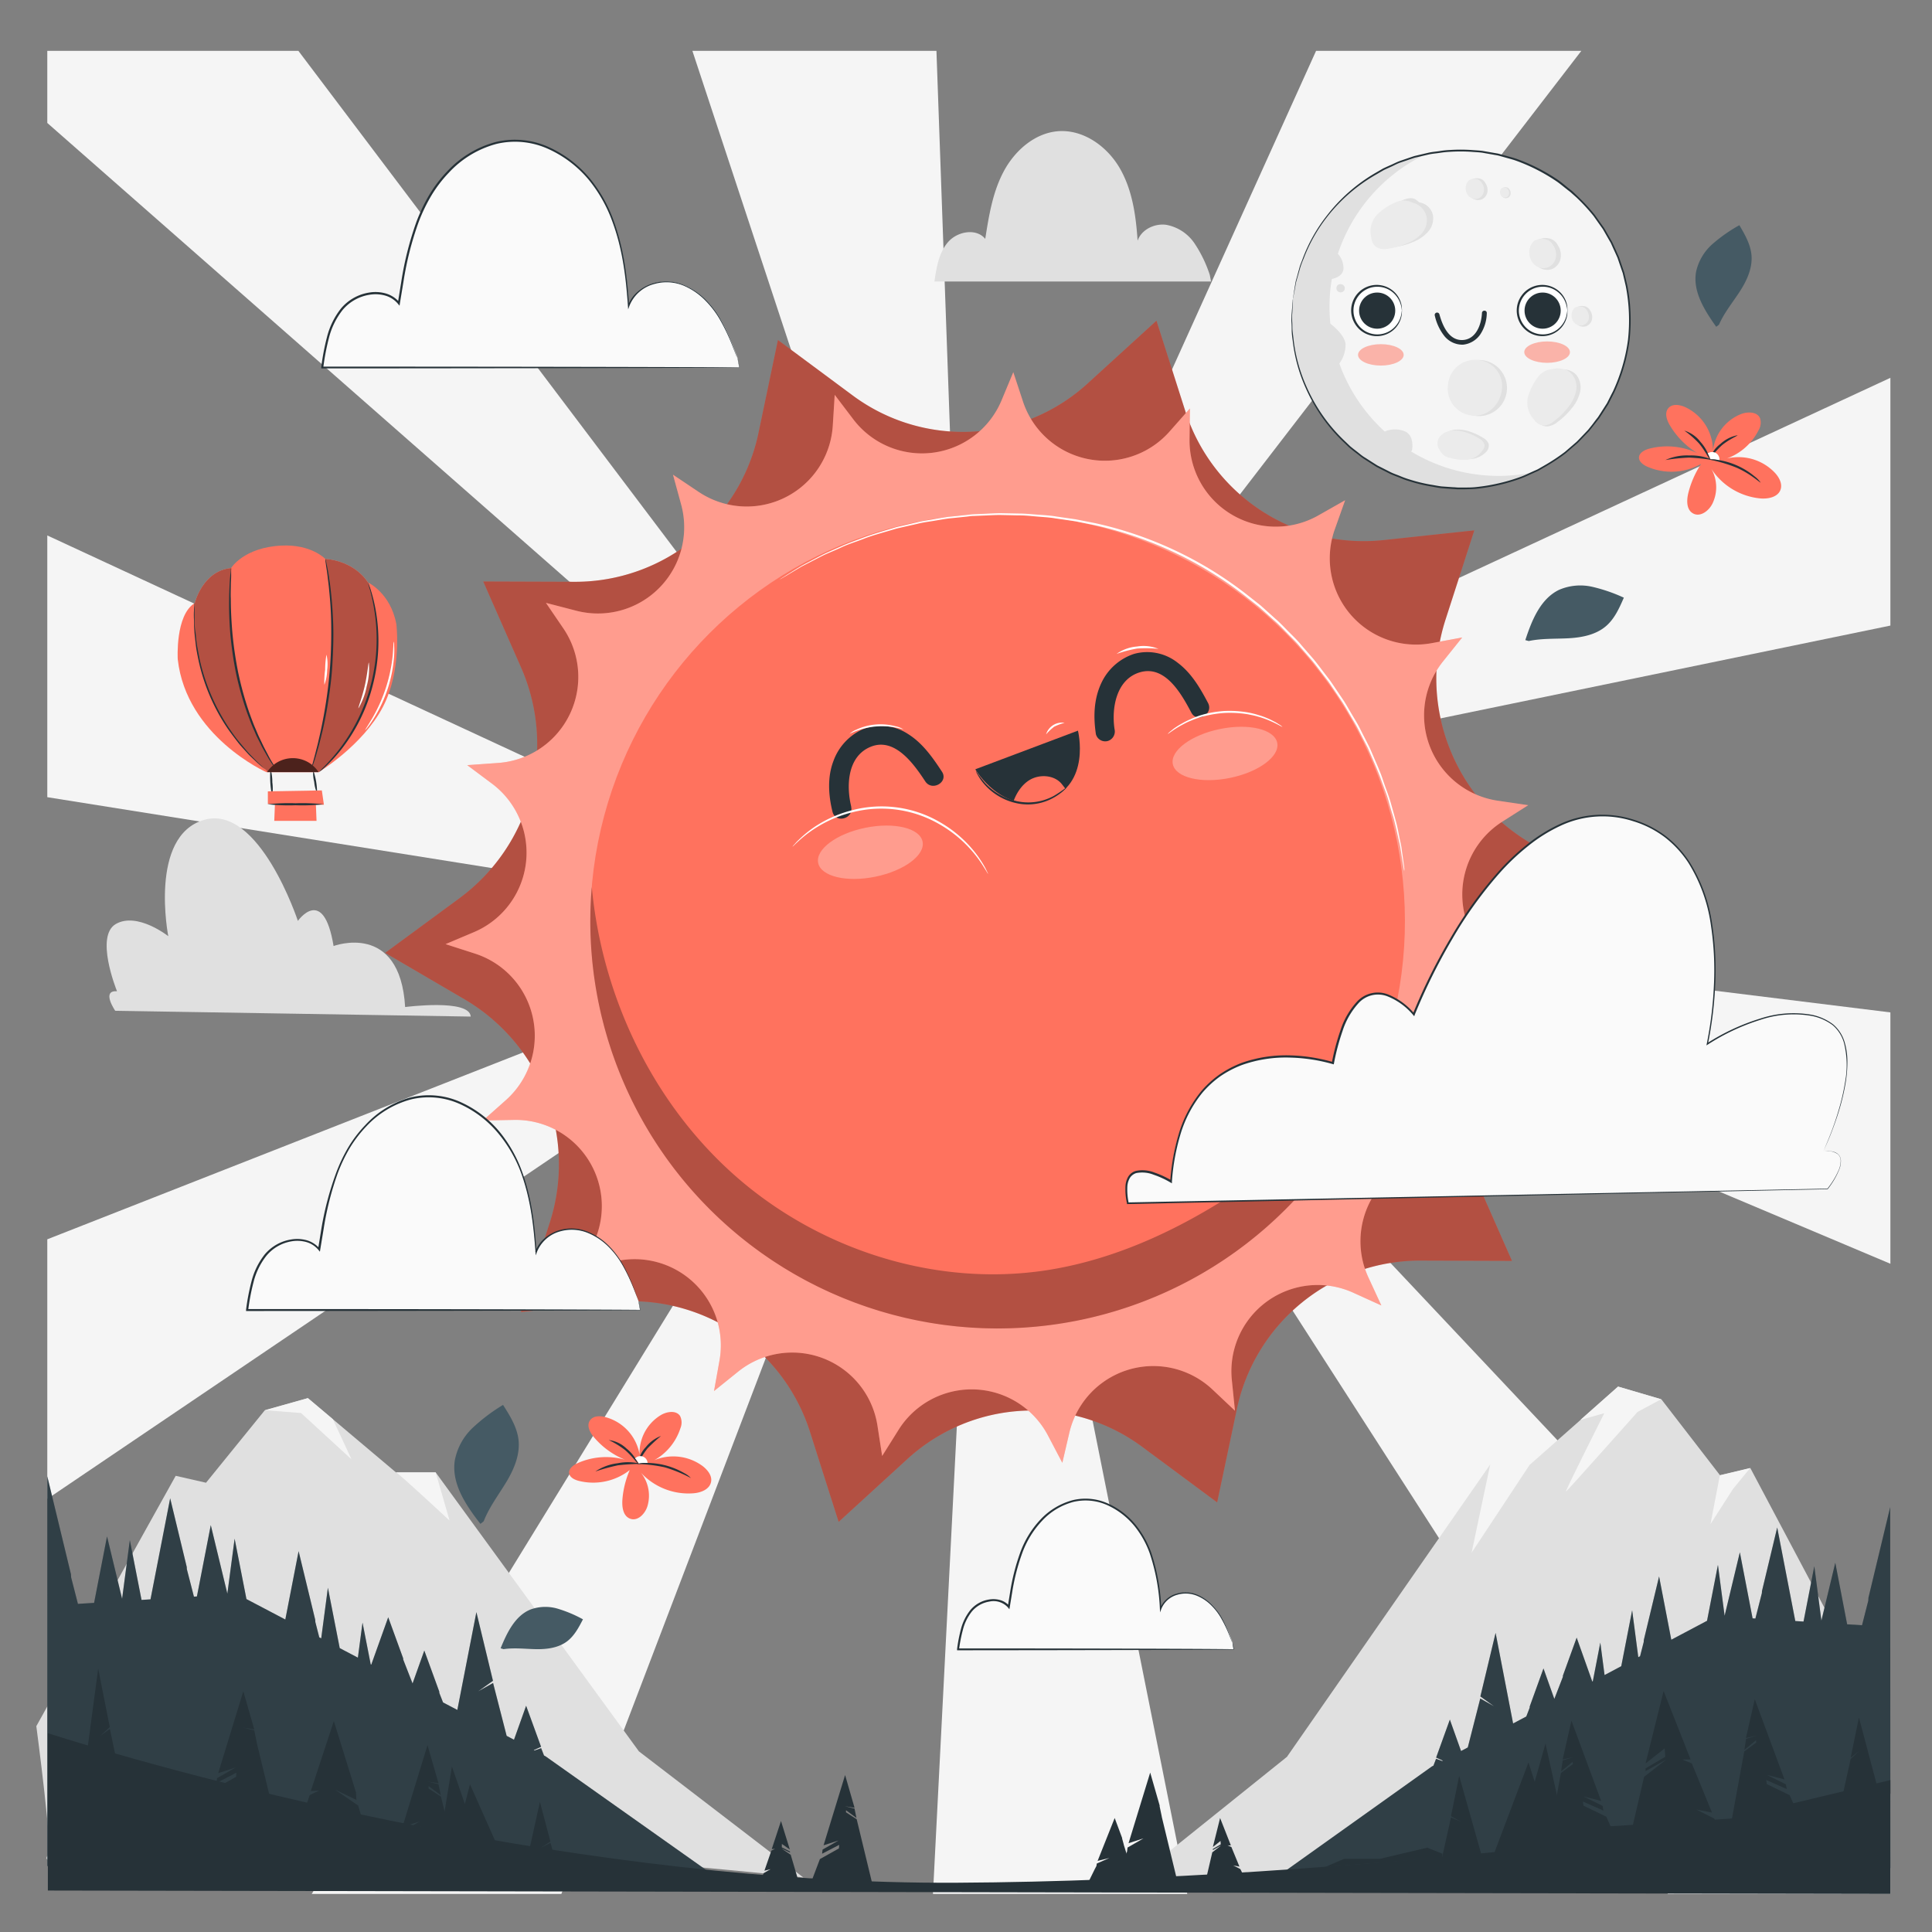<svg xmlns="http://www.w3.org/2000/svg" xmlns:xlink="http://www.w3.org/1999/xlink" viewBox="0 0 500 500"><rect x="0" y="0" width="500" height="500" fill="#808080" stroke="none"/><defs><clipPath id="freepik--clip-path--inject-184"><path d="M68.92,199.83S46,189,46,170.61c0,0-.68-11.44,4.4-14.52,0,0,2-8.36,9.41-9.08,0,0,3.22-5.32,13-5.81,7.81-.39,11.37,3.45,11.37,3.45s7.11.17,11.06,6.1c0,0,5.83,2.69,7.33,10.76,0,0,1.52,11.83-3.47,21.43-5.22,10-16.63,16.89-16.63,16.89Z" style="fill:none"></path></clipPath></defs><g id="freepik--background-complete--inject-184"><polygon points="210.91 190.24 77.22 13.16 12.24 13.16 12.24 31.82 197.93 194.96 210.91 190.24" style="fill:#f5f5f5"></polygon><polygon points="248.51 186.16 242.35 13.16 179.19 13.16 235.14 182.71 248.51 186.16" style="fill:#f5f5f5"></polygon><polygon points="274.2 188.62 409.25 13.16 340.6 13.16 266.43 177.21 274.2 188.62" style="fill:#f5f5f5"></polygon><polygon points="290.21 202.95 489.23 161.9 489.23 97.78 292.01 189.26 290.21 202.95" style="fill:#f5f5f5"></polygon><polygon points="311.44 252.06 489.23 327.06 489.23 262.01 319.8 241.06 311.44 252.06" style="fill:#f5f5f5"></polygon><polygon points="252.34 276.88 241.45 490.15 307.27 490.15 265.46 281.18 252.34 276.88" style="fill:#f5f5f5"></polygon><polygon points="290.3 270.43 431.65 490.15 489.23 490.15 489.23 464.22 303.75 267.28 290.3 270.43" style="fill:#f5f5f5"></polygon><polygon points="217.67 267.08 80.67 490.15 145.28 490.15 226.24 277.92 217.67 267.08" style="fill:#f5f5f5"></polygon><polygon points="199.07 247.35 12.24 320.73 12.24 387.92 199.67 261.15 199.07 247.35" style="fill:#f5f5f5"></polygon><polygon points="195.08 223.37 12.24 138.57 12.24 206.31 186.35 234.07 195.08 223.37" style="fill:#f5f5f5"></polygon><path d="M104.85,260.62c-1.32-22.27-18.52-15.79-18.52-15.79-2.62-15.93-9.24-6.5-9.24-6.5s-10-30.34-24.31-26.14-9.23,30.09-9.23,30.09-8-6.33-13.56-3.16c-5.4,3.09,0,16.66.29,17.41v0h-.16c-3.9-.16-.3,5.06-.3,5.06l92,1.5h0C121.59,258.43,104.85,260.62,104.85,260.62Z" style="fill:#e0e0e0;fill-rule:evenodd"></path><path d="M313.09,71.14A33,33,0,0,0,309.15,63a11.28,11.28,0,0,0-7.41-4.83c-3-.37-6.35,1.26-7.33,4.13-.43-6.47-1.35-13.11-4.59-18.73s-9.28-10-15.75-9.63c-6.11.37-11.33,4.91-14.24,10.29s-3.9,11.55-4.85,17.59c-2.31-2.84-7.2-1.95-9.61.81s-3,6.6-3.54,10.22h71.59Z" style="fill:#e0e0e0"></path><path d="M333.06,454.67,385.67,379H396l22.79-20.14,11.17,3.28,15.19,19.67,7.84-1.87L489,447.83s-4.5,35.37-3.16,36.31c.6.41,6.91-6.12-48.35-5.29-69.55,1-147,10-147,10Z" style="fill:#e0e0e0;fill-rule:evenodd"></path><polygon points="385.67 378.98 380.85 401.84 395.95 378.98 385.67 378.98" style="fill:#f5f5f5;fill-rule:evenodd"></polygon><path d="M418.74,358.84,409,367.48l6.19-1.75s-10.39,20.61-9.91,20.28S423.8,365.4,423.8,365.4l6.11-3.28Z" style="fill:#f5f5f5;fill-rule:evenodd"></path><polygon points="445.1 381.79 442.68 394.42 448.5 385.35 452.94 379.92 445.1 381.79" style="fill:#f5f5f5;fill-rule:evenodd"></polygon><path d="M165.35,453.25l-52.6-72.2H102.47L79.68,361.84,68.51,365,53.32,383.73l-7.85-1.79L9.4,446.73s4.49,33.73,3.15,34.63c-.59.39-6.91-5.84,48.35-5,69.56,1,147,9.53,147,9.53Z" style="fill:#e0e0e0;fill-rule:evenodd"></path><path d="M102.47,381.05c.49,0,13.88,12.48,13.88,12.48l-3.6-12.48Z" style="fill:#f5f5f5;fill-rule:evenodd"></path><polygon points="68.51 364.96 77.91 365.69 90.97 377.68 86.14 367.28 79.68 361.83 68.51 364.96" style="fill:#f5f5f5;fill-rule:evenodd"></polygon><circle cx="252.53" cy="228.85" r="79.42" style="fill:#f5f5f5"></circle></g><g id="freepik--Moon--inject-184"><path d="M334.6,77.36a43.76,43.76,0,1,0,48.73-38.14A43.76,43.76,0,0,0,334.6,77.36Z" style="fill:#f5f5f5"></path><path d="M375.54,99.56a7.26,7.26,0,1,0,8.09-6.34A7.26,7.26,0,0,0,375.54,99.56Z" style="fill:#e0e0e0"></path><path d="M374.75,99.53a7,7,0,0,0,6.07,8c4,.48,7.37-2.65,7.85-6.62a6.77,6.77,0,0,0-6.1-7.73A7,7,0,0,0,374.75,99.53Z" style="fill:#ebebeb"></path><path d="M369.24,39.79a43.81,43.81,0,0,0-23,25.91,5.42,5.42,0,0,1,1.44,4c-.26,1.83-2.3,2.36-3,2.5-.1.63-.21,1.26-.29,1.9a43.5,43.5,0,0,0-.09,9.67c.13.1,3.73,2.8,3.93,5.31a8.3,8.3,0,0,1-1.61,5c.27.74.54,1.47.85,2.2a44.07,44.07,0,0,0,10.89,15.4,6.73,6.73,0,0,1,5.34,0c2.54,1.29,1.7,5,1.7,5l-.31.1a43.71,43.71,0,0,0,31.53,5.49,43.76,43.76,0,1,1-27.31-82.51Z" style="fill:#e0e0e0"></path><path d="M345.87,74.47a1.05,1.05,0,0,0,.91,1.18,1.06,1.06,0,1,0,.26-2.1A1,1,0,0,0,345.87,74.47Z" style="fill:#e0e0e0"></path><path d="M396.4,103.19a14.73,14.73,0,0,1,2.66-5.45c.77-1.07,1.85-2.21,3.15-2l1.11.18A4.24,4.24,0,0,1,407.93,97a5.23,5.23,0,0,1,1,4.41,10.05,10.05,0,0,1-2.08,4.15,19.22,19.22,0,0,1-3.77,3.66,4.92,4.92,0,0,1-2.67,1.14,3.69,3.69,0,0,1-2.8-1.4A6.77,6.77,0,0,1,396.4,103.19Z" style="fill:#e0e0e0"></path><path d="M395.36,103.06A14.83,14.83,0,0,1,398,97.61a4.92,4.92,0,0,1,3.15-2l1.71-.28c1.71.06,2.9.31,4,1.58a5.19,5.19,0,0,1,1,4.4,10,10,0,0,1-2.08,4.15,19,19,0,0,1-3.77,3.66,4.17,4.17,0,0,1-2.5,1,3.29,3.29,0,0,1-2.51-1.52A6.46,6.46,0,0,1,395.36,103.06Z" style="fill:#ebebeb"></path><path d="M380.56,118.79a13.39,13.39,0,0,1-4.68-.58c-1-.27-2-.72-2.17-1.58l-.08-.75a2.45,2.45,0,0,1-.07-3.15,4.65,4.65,0,0,1,3.16-1.54,9,9,0,0,1,3.57.48,14.7,14.7,0,0,1,3.54,1.65,3.16,3.16,0,0,1,1.4,1.45,2.28,2.28,0,0,1-.51,2.07A6,6,0,0,1,380.56,118.79Z" style="fill:#e0e0e0"></path><path d="M379.64,119a13.39,13.39,0,0,1-4.68-.58,3.48,3.48,0,0,1-2.17-1.58l-.56-1a2.87,2.87,0,0,1,.41-2.86,4.56,4.56,0,0,1,3.16-1.54,8.78,8.78,0,0,1,3.57.47,14.7,14.7,0,0,1,3.54,1.65,2.63,2.63,0,0,1,1.23,1.39c.24.67-.17,1.28-.66,1.89A5.51,5.51,0,0,1,379.64,119Z" style="fill:#ebebeb"></path><path d="M357.72,55.41a14.75,14.75,0,0,1,5-3.47c1.19-.56,2.68-1,3.74-.25l.89.7a4.22,4.22,0,0,1,3.48,3.22A5.19,5.19,0,0,1,369.56,60a10,10,0,0,1-3.84,2.62,18.56,18.56,0,0,1-5.07,1.36,4.87,4.87,0,0,1-2.88-.29A3.72,3.72,0,0,1,356,61.05,6.83,6.83,0,0,1,357.72,55.41Z" style="fill:#e0e0e0"></path><path d="M356.09,55.87a14.73,14.73,0,0,1,5-3.46,4.88,4.88,0,0,1,3.74-.25l1.63.59a4.86,4.86,0,0,1,2.74,3.32,5.24,5.24,0,0,1-1.25,4.35A10.1,10.1,0,0,1,364.09,63,19,19,0,0,1,359,64.4a4.26,4.26,0,0,1-2.66-.37,3.24,3.24,0,0,1-1.45-2.54A6.46,6.46,0,0,1,356.09,55.87Z" style="fill:#ebebeb"></path><path d="M407.31,80.67a2.27,2.27,0,0,1,.83-1.18,2.91,2.91,0,0,1,2-.23,2.09,2.09,0,0,1,1.38,1.1,3,3,0,0,1,.49,2.28,2.44,2.44,0,0,1-1.45,1.77,2.51,2.51,0,0,1-2.77-.82A3.19,3.19,0,0,1,407.31,80.67Z" style="fill:#e0e0e0"></path><path d="M406.87,80.69a2,2,0,0,1,.76-1.08,2.69,2.69,0,0,1,1.82-.22,1.94,1.94,0,0,1,1.27,1,2.8,2.8,0,0,1,.45,2.1,2.24,2.24,0,0,1-1.34,1.63,2.3,2.3,0,0,1-2.54-.75A2.93,2.93,0,0,1,406.87,80.69Z" style="fill:#ebebeb"></path><path d="M396.72,63.9A3.33,3.33,0,0,1,398,62.08a4.46,4.46,0,0,1,3-.36,3.25,3.25,0,0,1,2.13,1.69,4.63,4.63,0,0,1,.75,3.5,3.78,3.78,0,0,1-2.23,2.73,3.86,3.86,0,0,1-4.24-1.26A4.84,4.84,0,0,1,396.72,63.9Z" style="fill:#e0e0e0"></path><path d="M396,63.93a3.13,3.13,0,0,1,1.17-1.67,4.09,4.09,0,0,1,2.79-.33,3,3,0,0,1,2,1.55,4.28,4.28,0,0,1,.69,3.22,3.45,3.45,0,0,1-2.06,2.5,3.53,3.53,0,0,1-3.9-1.15A4.48,4.48,0,0,1,396,63.93Z" style="fill:#ebebeb"></path><path d="M380,47.71a2.31,2.31,0,0,1,.86-1.25,3.11,3.11,0,0,1,2.09-.25,2.24,2.24,0,0,1,1.46,1.16,3.21,3.21,0,0,1,.52,2.4,2.59,2.59,0,0,1-1.54,1.87,2.63,2.63,0,0,1-2.91-.86A3.33,3.33,0,0,1,380,47.71Z" style="fill:#e0e0e0"></path><path d="M379.48,47.73a2.09,2.09,0,0,1,.8-1.15,2.83,2.83,0,0,1,1.91-.22,2,2,0,0,1,1.34,1.06,2.9,2.9,0,0,1,.48,2.21,2.37,2.37,0,0,1-1.41,1.72,2.44,2.44,0,0,1-2.68-.79A3.07,3.07,0,0,1,379.48,47.73Z" style="fill:#ebebeb"></path><path d="M388.51,49.24a1.14,1.14,0,0,1,.44-.63,1.53,1.53,0,0,1,1-.12,1.13,1.13,0,0,1,.73.58,1.65,1.65,0,0,1,.26,1.2,1.24,1.24,0,0,1-2.23.5A1.67,1.67,0,0,1,388.51,49.24Z" style="fill:#e0e0e0"></path><path d="M388.28,49.25a1,1,0,0,1,.4-.58,1.4,1.4,0,0,1,.95-.11,1,1,0,0,1,.68.53,1.5,1.5,0,0,1,.23,1.11,1.2,1.2,0,0,1-.7.86,1.23,1.23,0,0,1-1.34-.4A1.51,1.51,0,0,1,388.28,49.25Z" style="fill:#ebebeb"></path><circle cx="356.41" cy="80.39" r="6.41" style="fill:#fff"></circle><path d="M362.81,80.39c-.05,0,0-.57-.29-1.54a6.5,6.5,0,0,0-2.35-3.41,6.24,6.24,0,0,0-5.87-.85A6.17,6.17,0,0,0,351.45,84a6,6,0,0,0,2.85,2.16,6.24,6.24,0,0,0,5.87-.84,6.44,6.44,0,0,0,2.35-3.41c.26-1,.24-1.55.29-1.54a1.2,1.2,0,0,1,0,.41,5.68,5.68,0,0,1-.14,1.18,6.42,6.42,0,0,1-2.31,3.65,6.59,6.59,0,0,1-6.26,1,6.51,6.51,0,0,1-3.1-2.3,6.61,6.61,0,0,1,9.35-9.18,6.37,6.37,0,0,1,2.32,3.65,5.61,5.61,0,0,1,.14,1.18A1.2,1.2,0,0,1,362.81,80.39Z" style="fill:#263238"></path><circle cx="356.41" cy="80.39" r="4.68" style="fill:#263238"></circle><circle cx="399.23" cy="80.39" r="6.41" style="fill:#fff"></circle><path d="M405.64,80.39c-.06,0,0-.57-.3-1.54A6.41,6.41,0,0,0,403,75.44a6.2,6.2,0,0,0-9.92,5A6.18,6.18,0,0,0,394.27,84a6.07,6.07,0,0,0,2.86,2.16,6.25,6.25,0,0,0,5.87-.84,6.41,6.41,0,0,0,2.34-3.41c.26-1,.24-1.55.3-1.54s0,.14,0,.41a4.94,4.94,0,0,1-.13,1.18,6.4,6.4,0,0,1-2.32,3.65,6.61,6.61,0,0,1-9.36-1.3,6.62,6.62,0,0,1,0-7.88,6.58,6.58,0,0,1,9.36-1.3,6.37,6.37,0,0,1,2.32,3.65,4.89,4.89,0,0,1,.13,1.18C405.67,80.25,405.66,80.39,405.64,80.39Z" style="fill:#263238"></path><circle cx="399.23" cy="80.39" r="4.68" style="fill:#263238"></circle><path d="M371.32,81.65A13.1,13.1,0,0,0,373.83,87a6,6,0,0,0,4.8,2.2,6.19,6.19,0,0,0,4.43-2.6A10.3,10.3,0,0,0,384.78,81c0-.8-1.21-.8-1.25,0-.14,3-1.55,6.9-5.08,7s-5.16-3.82-5.93-6.65a.62.62,0,0,0-1.2.33Z" style="fill:#263238"></path><path d="M363.27,91.84c0,1.53-2.64,2.77-5.9,2.77s-5.91-1.24-5.91-2.77,2.64-2.77,5.91-2.77S363.27,90.31,363.27,91.84Z" style="fill:#FF725E;opacity:0.5"></path><path d="M406.3,91.13c0,1.53-2.65,2.77-5.91,2.77s-5.91-1.24-5.91-2.77,2.65-2.77,5.91-2.77S406.3,89.6,406.3,91.13Z" style="fill:#FF725E;opacity:0.5"></path><path d="M334.6,77.36s0-.24.1-.7.18-1.17.33-2.06c.07-.45.16-1,.25-1.52s.3-1.14.47-1.79.37-1.34.57-2.09.55-1.49.84-2.32a41.45,41.45,0,0,1,6.17-11,43.46,43.46,0,0,1,12.54-11.07l2.05-1.19c.72-.35,1.46-.67,2.2-1s1.48-.73,2.28-1l2.39-.82,1.22-.41,1.26-.3,2.57-.6c.87-.18,1.76-.25,2.65-.38a22.18,22.18,0,0,1,2.72-.29,41.74,41.74,0,0,1,5.59,0c.95.08,1.91.11,2.86.23l2.87.5c.49.09,1,.15,1.45.27l1.43.4c.95.27,1.93.51,2.88.83a45.19,45.19,0,0,1,5.62,2.4,47.78,47.78,0,0,1,5.4,3.19c.86.62,1.68,1.3,2.52,2,.42.34.86.64,1.25,1l1.17,1.12a49.69,49.69,0,0,1,4.45,4.81l1.92,2.72.49.68.42.72.84,1.46.84,1.47.71,1.54.7,1.56.35.78.28.81,1.11,3.26c.27,1.12.53,2.25.8,3.38A46.86,46.86,0,0,1,421.73,88a46.66,46.66,0,0,1-3.93,13.51l-1.58,3.1-1.86,2.9-.47.72-.53.67-1.05,1.34-1.06,1.33-1.17,1.22L408.92,114l-.59.6-.63.55c-.85.72-1.69,1.45-2.52,2.17a49.2,49.2,0,0,1-5.48,3.6l-1.4.81c-.47.27-1,.45-1.45.68-1,.43-1.94.91-2.93,1.29a45.32,45.32,0,0,1-6,1.81,47,47,0,0,1-6,1c-1,.09-2,.08-3,.12l-1.48,0c-.5,0-1-.06-1.48-.08l-2.9-.21c-1-.11-1.9-.32-2.83-.47a40,40,0,0,1-5.44-1.32,22.44,22.44,0,0,1-2.57-.93c-.83-.34-1.68-.63-2.48-1l-2.35-1.2-1.15-.59-1.09-.69L353,118.76c-.72-.44-1.32-1-2-1.5s-1.28-1-1.89-1.51l-1.71-1.64a43.69,43.69,0,0,1-9.51-13.76,41.12,41.12,0,0,1-3.34-12.21,22.24,22.24,0,0,1-.26-2.45c0-.77,0-1.49-.05-2.16s-.05-1.29,0-1.85.09-1.08.12-1.54l.18-2.07c0-.47.07-.71.07-.71s0,.24,0,.71-.07,1.18-.12,2.08c0,.46-.06,1-.1,1.53s0,1.18.05,1.85,0,1.38.08,2.15.19,1.58.28,2.44a41.66,41.66,0,0,0,3.4,12.11,43.45,43.45,0,0,0,9.51,13.61l1.7,1.63c.6.51,1.25,1,1.88,1.49s1.25,1.05,2,1.48l2.11,1.35,1.08.68,1.15.58,2.32,1.18c.79.38,1.64.66,2.46,1a24.08,24.08,0,0,0,2.55.91,40.38,40.38,0,0,0,5.39,1.3c.92.14,1.85.35,2.8.45l2.88.2c.48,0,1,.09,1.45.08l1.47,0c1,0,2,0,3-.11a47.64,47.64,0,0,0,6-1,46.41,46.41,0,0,0,5.94-1.79c1-.39,1.92-.86,2.88-1.28.48-.23,1-.41,1.44-.68l1.39-.8a49,49,0,0,0,5.41-3.57l2.49-2.15.62-.54.58-.6,1.15-1.2,1.15-1.21,1.05-1.31,1-1.33.52-.66.46-.71,1.84-2.87c.52-1,1-2,1.56-3.06a46.29,46.29,0,0,0,3.89-13.35,46.45,46.45,0,0,0-.57-13.9l-.78-3.34c-.37-1.08-.74-2.15-1.1-3.22l-.28-.8-.34-.77-.7-1.54-.69-1.53-.84-1.45-.82-1.44-.42-.72-.48-.67-1.9-2.69a49.71,49.71,0,0,0-4.39-4.76L406.75,50c-.38-.37-.82-.66-1.23-1-.84-.65-1.64-1.33-2.49-1.94a47.53,47.53,0,0,0-5.33-3.16,46.55,46.55,0,0,0-5.56-2.39c-.94-.32-1.91-.55-2.85-.83l-1.41-.39c-.47-.12-1-.18-1.43-.27l-2.84-.5c-.95-.13-1.9-.15-2.83-.23a41.19,41.19,0,0,0-5.55,0,23.61,23.61,0,0,0-2.68.28c-.89.13-1.77.2-2.63.37l-2.55.59-1.25.29-1.21.4-2.37.81c-.79.24-1.51.65-2.26,1s-1.47.65-2.18,1l-2,1.16A43.37,43.37,0,0,0,343.56,56,41.41,41.41,0,0,0,337.35,67a22,22,0,0,0-.86,2.3l-.59,2.07c-.18.64-.37,1.23-.5,1.78l-.27,1.51c-.16.89-.29,1.57-.38,2S334.6,77.36,334.6,77.36Z" style="fill:#263238"></path></g><g id="freepik--hot-air-balloon--inject-184"><path d="M68.92,199.83S48.23,190.61,46,170.61c0,0-.68-11.44,4.4-14.52,0,0,2-8.36,9.41-9.08,0,0,3.22-5.32,13-5.81,7.81-.39,11.37,3.45,11.37,3.45s7.11.17,11.06,6.1c0,0,5.83,2.69,7.33,10.76,0,0,1.52,11.83-3.47,21.43-5.22,10-16.63,16.89-16.63,16.89Z" style="fill:#FF725E"></path><g style="clip-path:url(#freepik--clip-path--inject-184)"><g style="opacity:0.3"><path d="M69.32,199.61l2.28-.21C61.53,184.33,58.31,165.08,59.82,147l-4-1.58-6.05,6.06.62,4.6a51.94,51.94,0,0,0,18.91,43.52"></path></g><g style="opacity:0.3"><path d="M80.45,199.39a112.86,112.86,0,0,0,3.74-54.74l6.68-1.5,4.38,7.6a46.22,46.22,0,0,1,.93,26.66s-4.07,16-14.6,22.88"></path></g></g><path d="M80.45,199.39a1.92,1.92,0,0,1,.12-.56l.42-1.55c.19-.68.42-1.5.66-2.47s.55-2.05.81-3.28c.59-2.43,1.18-5.36,1.72-8.62s1-6.88,1.26-10.68.32-7.45.27-10.76-.27-6.28-.53-8.77c-.1-1.25-.27-2.37-.38-3.36s-.24-1.83-.35-2.52-.16-1.18-.22-1.6a1.9,1.9,0,0,1,0-.57,3.93,3.93,0,0,1,.14.55c.09.42.19.94.32,1.58s.3,1.54.44,2.52.33,2.11.45,3.36c.31,2.49.53,5.48.65,8.8s0,7-.23,10.81-.76,7.44-1.3,10.72-1.2,6.2-1.84,8.63c-.29,1.22-.62,2.31-.89,3.27s-.52,1.78-.75,2.44-.38,1.13-.51,1.54A2.66,2.66,0,0,1,80.45,199.39Z" style="fill:#263238"></path><path d="M82.48,199.83s.52-.55,1.47-1.51a46.8,46.8,0,0,0,13-39.91,51.16,51.16,0,0,0-1.16-5.62,21.08,21.08,0,0,1-.54-2,1.86,1.86,0,0,1,.22.5c.12.34.32.83.51,1.48a41.13,41.13,0,0,1,1.33,5.62,45.54,45.54,0,0,1-.83,18.93,44.93,44.93,0,0,1-8.45,17,40,40,0,0,1-3.94,4.23c-.49.47-.9.8-1.17,1A2.56,2.56,0,0,1,82.48,199.83Z" style="fill:#263238"></path><path d="M70.43,206.06a25.24,25.24,0,0,1-.43-7.15,12.67,12.67,0,0,1,.48,3.56A12.06,12.06,0,0,1,70.43,206.06Z" style="fill:#263238"></path><path d="M82.1,205.38a9.18,9.18,0,0,1-.78-3,9.45,9.45,0,0,1-.26-3.06,17.87,17.87,0,0,1,1,6Z" style="fill:#263238"></path><polygon points="69.32 208.07 69.32 204.8 83.29 204.56 83.83 208.27 81.75 208.27 81.92 212.44 70.98 212.44 71.16 208.03 69.32 208.07" style="fill:#FF725E"></polygon><path d="M69.32,199.61a2.38,2.38,0,0,1-.41-.29l-1.12-.9a21.26,21.26,0,0,1-1.71-1.5c-.64-.62-1.41-1.28-2.15-2.12s-1.6-1.71-2.41-2.76-1.65-2.15-2.51-3.36a50.3,50.3,0,0,1-7.59-17.59c-.3-1.45-.59-2.83-.74-4.14s-.3-2.52-.38-3.64-.08-2.12-.1-3a20.1,20.1,0,0,1,0-2.28c0-.57.06-1,.09-1.43a1.82,1.82,0,0,1,.07-.5,1.66,1.66,0,0,1,0,.5c0,.39,0,.87,0,1.44s0,1.38,0,2.26,0,1.89.18,3,.21,2.31.43,3.6.48,2.66.78,4.09a52.68,52.68,0,0,0,7.52,17.43c.84,1.2,1.62,2.36,2.46,3.36s1.6,1.95,2.34,2.78,1.47,1.53,2.08,2.16,1.18,1.15,1.64,1.56l1.06,1C69.22,199.47,69.34,199.59,69.32,199.61Z" style="fill:#263238"></path><path d="M71.6,199.4s-.13-.14-.34-.44l-.89-1.32c-.39-.58-.85-1.29-1.33-2.15s-1.07-1.82-1.6-2.94c-.28-.56-.57-1.14-.88-1.74s-.56-1.26-.86-1.93c-.61-1.32-1.14-2.79-1.72-4.33a83,83,0,0,1-2.89-10.27,94.41,94.41,0,0,1-1.51-10.56c-.25-3.28-.33-6.23-.28-8.71,0-1.24.06-2.36.1-3.34s.11-1.83.17-2.52.12-1.17.16-1.59a2.08,2.08,0,0,1,.09-.55,2.17,2.17,0,0,1,0,.56c0,.42,0,1,0,1.59s-.08,1.54-.09,2.52-.06,2.1,0,3.33c0,2.47.13,5.41.4,8.66a98.38,98.38,0,0,0,1.54,10.5,86.61,86.61,0,0,0,2.83,10.22c.57,1.53,1.08,3,1.67,4.32.29.67.55,1.32.83,1.93l.84,1.75c.51,1.12,1.07,2.09,1.53,3s.88,1.6,1.24,2.19l.81,1.38A2.36,2.36,0,0,1,71.6,199.4Z" style="fill:#263238"></path><path d="M82.48,199.83a8,8,0,0,0-13.39,0Z" style="fill:#FF725E"></path><g style="opacity:0.7"><path d="M82.48,199.83a8,8,0,0,0-13.39,0Z"></path></g><path d="M83.71,208.14a51.16,51.16,0,0,1-7.23.26,51.16,51.16,0,0,1-7.23-.26,51.16,51.16,0,0,1,7.23-.26A51.16,51.16,0,0,1,83.71,208.14Z" style="fill:#263238"></path><path d="M101.91,166.06a3.13,3.13,0,0,1,.09,1,22.07,22.07,0,0,1,0,2.63,35.16,35.16,0,0,1-1.65,8.52,34.76,34.76,0,0,1-3.7,7.86,26,26,0,0,1-1.51,2.15,4.28,4.28,0,0,1-.64.72c-.08,0,.73-1.16,1.84-3.07a40.36,40.36,0,0,0,5.29-16.21C101.82,167.43,101.82,166.06,101.91,166.06Z" style="fill:#fff"></path><path d="M95.46,171.47a17.46,17.46,0,0,1-.55,6.1,17.85,17.85,0,0,1-2.14,5.73c-.15-.07.9-2.59,1.64-5.85S95.3,171.47,95.46,171.47Z" style="fill:#fff"></path><path d="M83.94,177.21a22.83,22.83,0,0,1,.21-3.9,22.9,22.9,0,0,1,.34-3.89,10.79,10.79,0,0,1,.18,3.93A11.06,11.06,0,0,1,83.94,177.21Z" style="fill:#fff"></path></g><g id="freepik--Mountains--inject-184"><polyline points="113.68 437.78 109.81 427.16 106.77 435.68 104.36 429.51 104.34 429.17 100.47 418.55 96.08 430.82 95.94 430.74 93.82 419.93 92.62 429 87.92 426.53 84.86 410.9 83.13 424.01 82.63 423.75 81.61 419.77 81.58 419.2 77.28 401.44 73.84 419.13 63.78 413.84 60.72 398.21 58.84 412.44 54.55 394.7 50.96 413.16 50.19 413.21 48.36 406.1 48.33 405.53 44.04 387.76 38.95 413.91 36.63 414.06 33.6 398.58 31.6 413.76 27.7 397.62 24.35 414.82 20.17 415.08 18.41 408.22 18.36 407.4 12.24 382.07 12.24 482.96 186.07 486.3 141.21 454.55 140.79 454.32 140.05 452.42 138.33 453.03 138.13 452.93 140.03 452.07 136.16 441.45 133.02 450.24 131.12 449.24 127.61 435.56 123.76 437.71 127.58 434.99 123.29 417.22 118.36 442.53 114.66 440.59 113.7 438.13" style="fill:#455a64;fill-rule:evenodd"></polyline><polyline points="113.68 437.78 109.81 427.16 106.77 435.68 104.36 429.51 104.34 429.17 100.47 418.55 96.08 430.82 95.94 430.74 93.82 419.93 92.62 429 87.92 426.53 84.86 410.9 83.13 424.01 82.63 423.75 81.61 419.77 81.58 419.2 77.28 401.44 73.84 419.13 63.78 413.84 60.72 398.21 58.84 412.44 54.55 394.7 50.96 413.16 50.19 413.21 48.36 406.1 48.33 405.53 44.04 387.76 38.95 413.91 36.63 414.06 33.6 398.58 31.6 413.76 27.7 397.62 24.35 414.82 20.17 415.08 18.41 408.22 18.36 407.4 12.24 382.07 12.26 482.9 186.07 486.3 141.21 454.55 140.79 454.32 140.05 452.42 138.33 453.03 138.13 452.93 140.03 452.07 136.16 441.45 133.02 450.24 131.12 449.24 127.61 435.56 123.76 437.71 127.58 434.99 123.29 417.22 118.36 442.53 114.66 440.59 113.7 438.13" style="fill-rule:evenodd;opacity:0.3"></polyline><polyline points="395.89 441.63 399.45 431.79 402.26 439.68 404.47 433.97 404.48 433.65 408.04 423.82 412.08 435.18 412.22 435.11 414.16 425.1 415.26 433.5 419.58 431.21 422.4 416.74 423.99 428.88 424.45 428.63 425.39 424.95 425.42 424.42 429.37 407.98 432.53 424.36 441.78 419.46 444.6 404.99 446.33 418.16 450.27 401.73 453.57 418.83 454.29 418.88 455.97 412.29 456 411.76 459.94 395.31 464.62 419.52 466.75 419.66 469.54 405.33 471.38 419.39 474.97 404.44 478.04 420.37 481.89 420.61 483.51 414.25 483.55 413.5 489.18 390.04 489.23 483.47 329.33 486.56 370.58 457.15 370.97 456.95 371.65 455.18 373.23 455.75 373.41 455.65 371.67 454.86 375.22 445.03 378.12 453.16 379.86 452.24 383.09 439.57 386.63 441.57 383.12 439.04 387.06 422.59 391.59 446.03 395 444.23 395.88 441.95" style="fill:#455a64;fill-rule:evenodd"></polyline><polyline points="395.89 441.63 399.45 431.79 402.26 439.68 404.47 433.97 404.48 433.65 408.04 423.82 412.08 435.18 412.22 435.11 414.16 425.1 415.26 433.5 419.58 431.21 422.4 416.74 423.99 428.88 424.45 428.63 425.39 424.95 425.42 424.42 429.37 407.98 432.53 424.36 441.78 419.46 444.6 404.99 446.33 418.16 450.27 401.73 453.57 418.83 454.29 418.88 455.97 412.29 456 411.76 459.94 395.31 464.62 419.52 466.75 419.66 469.54 405.33 471.38 419.39 474.97 404.44 478.04 420.37 481.89 420.61 483.51 414.25 483.55 413.5 489.18 390.04 489.23 483.47 329.33 486.56 370.58 457.15 370.97 456.95 371.65 455.18 373.23 455.75 373.41 455.65 371.67 454.86 375.22 445.03 378.12 453.16 379.86 452.24 383.09 439.57 386.63 441.57 383.12 439.04 387.06 422.59 391.59 446.03 395 444.23 395.88 441.95" style="fill-rule:evenodd;opacity:0.3"></polyline><polygon points="403.27 466.1 399.97 451.24 397.18 461.12 395.57 456.11 386.14 481.06 403.27 480.29 403.27 466.1" style="fill:#263238;fill-rule:evenodd"></polygon><polygon points="447.09 477.67 443.65 470.65 439.03 468.31 443.06 469.09 437.85 456.38 435.38 455.36 437.53 455.36 430.54 437.63 425.87 456.38 430.81 452.48 430.97 454.65 425.87 457.65 425.87 458.37 431.24 455.36 425.49 459.84 420.96 479.27 447.09 477.67" style="fill:#263238;fill-rule:evenodd"></polygon><polygon points="322.38 486.52 321 483.71 319.15 482.77 320.77 483.08 318.68 478 317.69 477.59 318.55 477.59 315.76 470.5 313.89 478 315.87 476.44 315.93 477.31 313.89 478.51 313.89 478.79 316.04 477.59 313.74 479.38 311.93 487.16 322.38 486.52" style="fill:#263238;fill-rule:evenodd"></polygon><polygon points="419.81 479.33 415.71 470.16 409.8 467.3 409.66 466.24 414.96 468.58 414.75 467.36 409.8 464.91 414.37 466.08 406.69 445.32 404.41 455.36 407.28 454.71 404.43 455.59 404 458.45 407.01 455.94 407.06 456.55 403.96 458.85 400.02 480.42 419.81 479.33" style="fill:#263238;fill-rule:evenodd"></polygon><polygon points="467.26 473.76 463.16 464.59 457.25 461.73 457.11 460.67 462.41 463.01 462.19 461.79 457.25 459.34 461.82 460.51 454.13 439.75 451.85 449.79 454.73 449.14 451.88 450.02 451.44 452.88 454.46 450.37 454.51 450.98 451.41 453.28 447.46 474.85 467.26 473.76" style="fill:#263238;fill-rule:evenodd"></polygon><polygon points="383.51 480.42 377.64 459.61 375.51 470.02 378.06 471.46 375.51 470.35 373.19 480.79 383.51 480.42" style="fill:#263238;fill-rule:evenodd"></polygon><polygon points="485.97 462.87 481.09 444.49 478.95 454.89 481.21 453.09 478.95 455.22 476.64 465.66 485.97 462.87" style="fill:#263238;fill-rule:evenodd"></polygon><polygon points="373.31 479.75 369.38 478.17 357.13 481.06 347.86 481.06 342.92 483.18 373.19 480.79 373.31 479.75" style="fill:#263238;fill-rule:evenodd"></polygon><path d="M459.63,467.75h-.72l-7.51,2.67-37.16,2.38-3.9,1.62h-3.76l-7.2,3.63c-45.63,4.74-100,8.92-151.72,9.2-95.4.52-196.32-26.33-235.27-38.7v40.72l476.84.88V460.68Z" style="fill:#263238;fill-rule:evenodd"></path><polygon points="114.5 472.22 116.96 457.18 120.31 466.88 121.63 461.77 132.46 486.11 115.31 486.38 114.5 472.22" style="fill:#263238;fill-rule:evenodd"></polygon><polygon points="92.69 467.27 86.7 463.15 92.24 465.82 92.2 465.11 92.12 463.84 86.4 445.41 80.43 463.53 82.57 463.4 80.16 464.57 75.68 477.57 79.66 476.55 75.18 479.17 72.14 486.39 98.31 486.39 92.69 467.27" style="fill:#263238;fill-rule:evenodd"></polygon><polygon points="196.42 487.67 197.63 484.78 199.42 483.74 197.83 484.14 199.63 478.94 200.59 478.48 199.73 478.53 202.12 471.28 204.41 478.65 202.35 477.21 202.33 478.09 204.44 479.16 204.46 479.45 202.24 478.38 204.64 480.02 206.89 487.67 196.42 487.67" style="fill:#263238;fill-rule:evenodd"></polygon><polygon points="99.47 486.38 103.04 476.98 108.78 473.77 108.86 472.7 103.7 475.36 103.85 474.12 108.64 471.38 104.15 472.82 110.64 451.63 113.49 461.52 110.59 461.04 113.48 461.75 114.07 464.58 110.92 462.25 110.91 462.87 114.13 464.97 119.29 486.27 99.47 486.38" style="fill:#263238;fill-rule:evenodd"></polygon><polygon points="209.13 489.19 212.19 481.13 217.11 478.37 217.19 477.45 212.76 479.74 212.88 478.67 217 476.32 213.14 477.56 218.71 459.38 221.16 467.86 218.66 467.45 221.15 468.06 221.65 470.49 218.95 468.49 218.94 469.02 221.71 470.82 226.13 489.09 209.13 489.19" style="fill:#263238;fill-rule:evenodd"></polygon><polygon points="300.68 470.25 300.62 469.91 300.11 467.47 300.12 467.27 297.67 458.74 292.07 477.01 295.94 475.77 291.81 478.14 291.68 479.2 291.11 480.6 288.03 488.71 305.12 488.61 300.68 470.25" style="fill:#263238;fill-rule:evenodd"></polygon><polygon points="290.85 477.49 290.81 477.28 290.4 475.8 290.41 475.68 288.48 470.5 284.06 481.6 287.11 480.84 283.85 482.28 283.75 482.93 283.3 483.78 280.87 488.71 294.36 488.65 290.85 477.49" style="fill:#263238;fill-rule:evenodd"></polygon><polygon points="66.45 451.04 66.39 450.65 65.8 447.81 62.91 447.11 65.81 447.58 62.97 437.7 56.47 458.89 60.96 457.44 56.17 460.19 56.02 461.43 61.18 458.77 61.1 459.84 55.36 463.05 51.79 472.45 71.61 472.34 66.45 451.04" style="fill:#263238;fill-rule:evenodd"></polygon><polygon points="135.05 487.46 139.73 466.33 142.45 476.59 139.98 478.18 142.47 476.92 145.37 487.2 135.05 487.46" style="fill:#263238;fill-rule:evenodd"></polygon><polygon points="21.29 462.72 25.41 431.83 28.41 446.96 25.98 449.23 28.44 447.45 31.62 462.63 21.29 462.72" style="fill:#263238;fill-rule:evenodd"></polygon><polygon points="31.94 482.35 36.61 461.22 39.33 471.47 36.98 469.81 39.35 471.8 42.26 482.08 31.94 482.35" style="fill:#263238;fill-rule:evenodd"></polygon><polygon points="146.83 486.5 150.66 484.69 163.06 486.83 172.31 486.26 177.36 488.07 147 487.53 146.83 486.5" style="fill:#263238;fill-rule:evenodd"></polygon></g><g id="freepik--Plants--inject-184"><path d="M129.56,426.57c1.64-4,3.73-8.43,7.78-10.05a11.24,11.24,0,0,1,7-.19,33.36,33.36,0,0,1,6.53,2.75c-1.09,2.11-2.24,4.29-4.14,5.72-2.25,1.68-5.22,2.05-8,2s-5.64-.41-8.41,0" style="fill:#455a64"></path><path d="M124.33,394.38c-3.71-4.78-7.51-10.35-6.64-16.34a15.55,15.55,0,0,1,4.64-8.52,46.55,46.55,0,0,1,7.86-5.93c1.77,2.78,3.59,5.69,4,9,.45,3.87-1.18,7.69-3.18,11s-4.42,6.49-5.84,10.13" style="fill:#455a64"></path><path d="M394.75,165.66c1.67-5.09,3.88-10.64,8.71-13a13.89,13.89,0,0,1,8.55-.81,42,42,0,0,1,8.24,2.83c-1.17,2.68-2.4,5.46-4.62,7.36-2.62,2.25-6.23,2.95-9.67,3.14s-6.95,0-10.32.72" style="fill:#455a64"></path><path d="M444.15,84.57c-3-4.23-6.13-9.14-5.2-14.26a13.39,13.39,0,0,1,4.26-7.17,40.18,40.18,0,0,1,6.94-4.86c1.44,2.45,2.91,5,3.14,7.84.26,3.35-1.25,6.58-3.08,9.39s-4,5.44-5.34,8.52" style="fill:#455a64"></path><path d="M164.85,378.72a15.36,15.36,0,0,1-15.17,4.5c-1.07-.29-2.27-.9-2.39-2s1-2,2.11-2.52a18,18,0,0,1,14.37-.22,20.78,20.78,0,0,1-10.08-6.55c-1-1.19-1.88-2.87-1.09-4.2s2.59-1.37,4-1A12.14,12.14,0,0,1,165.69,378a11.43,11.43,0,0,1,5.46-11.85c1.56-.87,3.86-1.19,4.85.3a3.83,3.83,0,0,1,.1,3.15,14.65,14.65,0,0,1-8.19,9,12.78,12.78,0,0,1,14,.87c1.26,1,2.4,2.44,2.12,4-.36,2-2.7,2.88-4.71,3a16.75,16.75,0,0,1-13.46-5.35,9.53,9.53,0,0,1,1.69,8.7c-.6,1.93-2.45,3.88-4.37,3.25s-2.25-3-2.1-5a23.74,23.74,0,0,1,3.1-10" style="fill:#FF725E"></path><path d="M154.07,380.83a50.15,50.15,0,0,1,5.85-1.61,51.18,51.18,0,0,1,6.05-.35,13.33,13.33,0,0,0-6.14-.18A13.15,13.15,0,0,0,154.07,380.83Z" style="fill:#263238"></path><path d="M157.55,372.68a23.59,23.59,0,0,1,4.2,2.58c2.06,1.78,3.28,3.69,3.43,3.58a10.58,10.58,0,0,0-3.09-4A8,8,0,0,0,157.55,372.68Z" style="fill:#263238"></path><path d="M171.06,371.63a9,9,0,0,0-3.9,2.86,7.44,7.44,0,0,0-2.06,4.36,21.68,21.68,0,0,1,2.47-4A46.43,46.43,0,0,1,171.06,371.63Z" style="fill:#263238"></path><path d="M167.59,378.65a1.87,1.87,0,0,0-3.23-1.22,5.15,5.15,0,0,1,1,1.42,7.9,7.9,0,0,1,2.25-.2" style="fill:#fff"></path><path d="M178.81,382.52a6.34,6.34,0,0,0-1.75-1.29A19.37,19.37,0,0,0,167,378.61a6,6,0,0,0-2.16.27,37.22,37.22,0,0,1,7.24.87A36.81,36.81,0,0,1,178.81,382.52Z" style="fill:#263238"></path><path d="M442.23,118.74a15.66,15.66,0,0,1-16,2c-1-.47-2.12-1.28-2.06-2.4s1.38-1.88,2.53-2.19a18.39,18.39,0,0,1,14.5,2.17,21.07,21.07,0,0,1-9.05-8.26c-.81-1.36-1.42-3.2-.4-4.41s2.84-.94,4.24-.35a12.41,12.41,0,0,1,7.23,12.82,11.66,11.66,0,0,1,7.46-11c1.71-.62,4.08-.56,4.82,1.11a3.84,3.84,0,0,1-.42,3.18,14.9,14.9,0,0,1-9.74,7.73,13,13,0,0,1,14,3.21c1.1,1.19,2,2.85,1.46,4.38-.69,1.93-3.19,2.44-5.24,2.26a17.11,17.11,0,0,1-12.65-7.62,9.68,9.68,0,0,1,.25,9c-.92,1.84-3.1,3.49-4.93,2.54s-1.76-3.42-1.29-5.33a24.22,24.22,0,0,1,4.78-9.51" style="fill:#FF725E"></path><path d="M431,119.06a50.42,50.42,0,0,1,6.15-.64,54.85,54.85,0,0,1,6.15.65,13.66,13.66,0,0,0-6.15-1.2A13.43,13.43,0,0,0,431,119.06Z" style="fill:#263238"></path><path d="M435.9,111.44a24.59,24.59,0,0,1,3.79,3.3c1.77,2.13,2.68,4.26,2.85,4.17a10.71,10.71,0,0,0-2.44-4.52A8.28,8.28,0,0,0,435.9,111.44Z" style="fill:#263238"></path><path d="M449.66,112.64a9,9,0,0,0-4.4,2.23,7.63,7.63,0,0,0-2.8,4,22.46,22.46,0,0,1,3.15-3.62C447.65,113.58,449.72,112.81,449.66,112.64Z" style="fill:#263238"></path><path d="M445,119.12a2,2,0,0,0-.94-1.89,2,2,0,0,0-2.11.12,5.6,5.6,0,0,1,.76,1.6,7.89,7.89,0,0,1,2.29.17" style="fill:#fff"></path><path d="M455.64,124.88a6.73,6.73,0,0,0-1.55-1.59,19.42,19.42,0,0,0-4.55-2.82A19.1,19.1,0,0,0,444.4,119a6.39,6.39,0,0,0-2.22-.09,38.29,38.29,0,0,1,7.14,2.08C453.09,122.62,455.52,125,455.64,124.88Z" style="fill:#263238"></path></g><g id="freepik--Sun--inject-184"><path d="M281.57,99.16,299.29,83,306.63,106a48.48,48.48,0,0,0,51.17,33.8l23.75-2.54-7.42,23A49.48,49.48,0,0,0,396,218.13l20.7,12.11-19.35,14.18a49.47,49.47,0,0,0-15.8,59.77l9.75,22.13-23.89-.08A48.47,48.47,0,0,0,320,365.12L315,388.82l-19.3-14.31a47.84,47.84,0,0,0-60.94,3.14l-17.72,16.21-7.34-23.07A48.48,48.48,0,0,0,158.57,337l-23.75,2.54,7.42-23a49.48,49.48,0,0,0-21.86-57.83l-20.7-12.11L119,232.39a49.47,49.47,0,0,0,15.8-59.77l-9.74-22.13,23.88.08a48.47,48.47,0,0,0,47.43-38.88L201.33,88l19.3,14.31A47.84,47.84,0,0,0,281.57,99.16Z" style="fill:#FF725E"></path><path d="M281.57,99.16,299.29,83,306.63,106a48.48,48.48,0,0,0,51.17,33.8l23.75-2.54-7.42,23A49.48,49.48,0,0,0,396,218.13l20.7,12.11-19.35,14.18a49.47,49.47,0,0,0-15.8,59.77l9.75,22.13-23.89-.08A48.47,48.47,0,0,0,320,365.12L315,388.82l-19.3-14.31a47.84,47.84,0,0,0-60.94,3.14l-17.72,16.21-7.34-23.07A48.48,48.48,0,0,0,158.57,337l-23.75,2.54,7.42-23a49.48,49.48,0,0,0-21.86-57.83l-20.7-12.11L119,232.39a49.47,49.47,0,0,0,15.8-59.77l-9.74-22.13,23.88.08a48.47,48.47,0,0,0,47.43-38.88L201.33,88l19.3,14.31A47.84,47.84,0,0,0,281.57,99.16Z" style="opacity:0.3"></path><path d="M259.17,103.69l3.07-7.37,2.5,7.58a22.32,22.32,0,0,0,37.91,7.81l5.3-6-.1,8a22.32,22.32,0,0,0,33.32,19.69l6.95-3.94L345.44,137a22.32,22.32,0,0,0,25.12,29.44l7.85-1.46-5,6.24a22.33,22.33,0,0,0,14.2,36l7.9,1.16-6.74,4.28a22.33,22.33,0,0,0,1.74,38.67l7.09,3.67-7.76,1.86A22.32,22.32,0,0,0,379,294l5.52,5.77-8-.76a22.33,22.33,0,0,0-22.38,31.59l3.35,7.25-7.27-3.3a22.32,22.32,0,0,0-31.42,22.6l.81,7.95-5.81-5.48a22.32,22.32,0,0,0-37.06,11.18l-1.81,7.77-3.71-7.06a22.32,22.32,0,0,0-38.68-1.46l-4.24,6.76-1.22-7.89A22.32,22.32,0,0,0,191,355l-6.21,5,1.41-7.86a22.31,22.31,0,0,0-29.62-24.91l-7.5,2.73,3.88-7A22.32,22.32,0,0,0,133,289.83l-8,.15,6-5.33a22.33,22.33,0,0,0-8.08-37.86l-7.61-2.45,7.36-3.11a22.33,22.33,0,0,0,4.65-38.43l-6.4-4.78,8-.57a22.32,22.32,0,0,0,16.87-34.83l-4.5-6.6,7.72,2a22.32,22.32,0,0,0,27.27-27.46l-2.11-7.71,6.64,4.45a22.32,22.32,0,0,0,34.71-17.12l.5-8,4.83,6.36A22.32,22.32,0,0,0,259.17,103.69Z" style="fill:#FF725E"></path><path d="M259.17,103.69l3.07-7.37,2.5,7.58a22.32,22.32,0,0,0,37.91,7.81l5.3-6-.1,8a22.32,22.32,0,0,0,33.32,19.69l6.95-3.94L345.44,137a22.32,22.32,0,0,0,25.12,29.44l7.85-1.46-5,6.24a22.33,22.33,0,0,0,14.2,36l7.9,1.16-6.74,4.28a22.33,22.33,0,0,0,1.74,38.67l7.09,3.67-7.76,1.86A22.32,22.32,0,0,0,379,294l5.52,5.77-8-.76a22.33,22.33,0,0,0-22.38,31.59l3.35,7.25-7.27-3.3a22.32,22.32,0,0,0-31.42,22.6l.81,7.95-5.81-5.48a22.32,22.32,0,0,0-37.06,11.18l-1.81,7.77-3.71-7.06a22.32,22.32,0,0,0-38.68-1.46l-4.24,6.76-1.22-7.89A22.32,22.32,0,0,0,191,355l-6.21,5,1.41-7.86a22.31,22.31,0,0,0-29.62-24.91l-7.5,2.73,3.88-7A22.32,22.32,0,0,0,133,289.83l-8,.15,6-5.33a22.33,22.33,0,0,0-8.08-37.86l-7.61-2.45,7.36-3.11a22.33,22.33,0,0,0,4.65-38.43l-6.4-4.78,8-.57a22.32,22.32,0,0,0,16.87-34.83l-4.5-6.6,7.72,2a22.32,22.32,0,0,0,27.27-27.46l-2.11-7.71,6.64,4.45a22.32,22.32,0,0,0,34.71-17.12l.5-8,4.83,6.36A22.32,22.32,0,0,0,259.17,103.69Z" style="fill:#fff;opacity:0.3"></path><circle cx="258.19" cy="238.4" r="105.41" transform="translate(-92.96 252.39) rotate(-45)" style="fill:#FF725E"></circle><path d="M238.76,217.8c.72,3.49-4.75,7.56-12.22,9.09s-14.09-.07-14.8-3.57,4.75-7.57,12.21-9.09S238.05,214.3,238.76,217.8Z" style="fill:#fff;opacity:0.3"></path><ellipse cx="317.03" cy="195" rx="13.79" ry="6.46" transform="translate(-32.62 67.42) rotate(-11.55)" style="fill:#fff;opacity:0.3"></ellipse><path d="M288.44,188.69c-.82-5.49.47-13,6.71-14.74,6.53-1.8,10.69,5.81,13.17,10.48,1.51,2.85,5.82.32,4.31-2.52-2.05-3.87-4.26-7.69-7.82-10.37a12.69,12.69,0,0,0-11.33-2.31,14.29,14.29,0,0,0-8.42,7.46c-2,4.21-2.12,8.8-1.44,13.33a2.5,2.5,0,0,0,3.07,1.75,2.57,2.57,0,0,0,1.75-3.08Z" style="fill:#263238"></path><path d="M220.3,208.75c-1.33-5.4-1-13,5-15.47,6.28-2.6,11.26,4.54,14.16,8.94,1.76,2.68,6.09.17,4.31-2.52-2.4-3.66-5-7.38-8.76-9.73a12.78,12.78,0,0,0-11.92-1.15,14.34,14.34,0,0,0-7.38,8.08c-1.62,4.2-1.32,8.89-.26,13.18.76,3.13,5.59,1.8,4.82-1.33Z" style="fill:#263238"></path><path d="M252.41,199.09l26.56-10s3.53,14-8.07,17.94S252.41,199.09,252.41,199.09Z" style="fill:#263238"></path><path d="M274.73,202.84c-1.67-2-4.76-2.43-7.2-1.5-3.71,1.42-5.16,5.84-5.16,5.84a11.93,11.93,0,0,0,9.53-.57,10.45,10.45,0,0,0,3.8-2.54" style="fill:#FF725E"></path><g style="opacity:0.3"><path d="M324.18,305.59c-16,11.17-34,20.15-53.27,23.14-29,4.47-59.48-5.44-81.28-25-21-18.85-33.85-46.1-36.48-74.19-.25,2.92-.38,5.88-.38,8.86a105.43,105.43,0,0,0,207.68,25.67c0-.93.08-1.87.1-2.81C355.23,280,340.18,294.45,324.18,305.59Z"></path></g><path d="M363.42,225.48s-.05-.18-.11-.54-.15-.91-.26-1.59-.26-1.58-.42-2.6c-.08-.51-.17-1.06-.26-1.65s-.26-1.21-.41-1.86c-.29-1.32-.62-2.78-1-4.38s-1-3.28-1.47-5.12-1.27-3.75-2-5.8-1.66-4.14-2.61-6.35c-.24-.55-.49-1.1-.73-1.67s-.56-1.11-.84-1.67c-.58-1.12-1.16-2.27-1.76-3.44s-1.31-2.31-2-3.49-1.38-2.38-2.14-3.58L345,178.17c-.42-.6-.81-1.22-1.25-1.82l-1.37-1.78c-.93-1.19-1.83-2.42-2.82-3.62l-3.09-3.55c-1-1.23-2.19-2.33-3.33-3.5s-2.26-2.37-3.54-3.45l-3.75-3.36-4.05-3.19a97.92,97.92,0,0,0-38.52-18l-5-1-5-.72c-1.64-.29-3.29-.36-4.92-.5s-3.22-.32-4.82-.3l-4.71-.1c-1.55,0-3.07.11-4.58.16l-2.24.09c-.74,0-1.47.15-2.2.21l-4.3.44c-1.4.19-2.77.44-4.12.66s-2.67.39-3.95.72l-3.76.85c-.62.15-1.23.27-1.82.43l-1.75.52c-2.31.68-4.53,1.27-6.55,2.07s-4,1.37-5.72,2.19-3.39,1.45-4.87,2.16l-4,2.06c-.59.31-1.17.59-1.69.88l-1.43.86-2.25,1.35-1.4.82c-.31.18-.48.26-.48.26l.46-.31,1.36-.86,2.23-1.39,1.43-.88c.51-.31,1.08-.59,1.68-.91l4-2.1c1.47-.72,3.12-1.41,4.87-2.2s3.69-1.47,5.72-2.24,4.24-1.42,6.56-2.12l1.75-.52c.6-.17,1.21-.29,1.82-.44l3.78-.88c1.28-.33,2.62-.49,4-.74s2.73-.48,4.14-.67l4.31-.45c.73-.07,1.46-.17,2.21-.22l2.25-.09c1.51-.06,3-.16,4.6-.18l4.73.09c1.6,0,3.21.17,4.84.29s3.29.21,4.94.49l5,.72,5.06,1a98,98,0,0,1,38.72,18.09l4.06,3.2,3.77,3.39c1.28,1.08,2.39,2.31,3.55,3.47s2.32,2.28,3.33,3.52l3.1,3.57c1,1.21,1.9,2.45,2.82,3.64l1.37,1.79c.44.61.84,1.23,1.26,1.84l2.42,3.59c.75,1.2,1.43,2.42,2.13,3.6s1.42,2.32,2,3.51,1.18,2.33,1.76,3.46c.27.57.58,1.12.83,1.68s.48,1.13.72,1.68c.95,2.23,1.92,4.32,2.59,6.39s1.49,4,2,5.82,1,3.56,1.43,5.15.66,3.07.94,4.4c.14.66.29,1.28.39,1.87s.16,1.14.23,1.66c.15,1,.27,1.89.37,2.6l.21,1.6C363.41,225.29,363.42,225.48,363.42,225.48Z" style="fill:#fff"></path><path d="M233.84,188.79a18.82,18.82,0,0,0-14,1.15,5.76,5.76,0,0,1,1.82-1.12,14.56,14.56,0,0,1,5-1.32,15.14,15.14,0,0,1,5.15.47A5.77,5.77,0,0,1,233.84,188.79Z" style="fill:#fff"></path><path d="M275.51,187.06a15.07,15.07,0,0,0-2.68,1,14,14,0,0,0-2.11,2,4.31,4.31,0,0,1,4.79-3Z" style="fill:#fff"></path><path d="M299.82,167.93a31.51,31.51,0,0,0-5.51-.09,32.09,32.09,0,0,0-5.34,1.39,10.53,10.53,0,0,1,5.27-1.91A10.35,10.35,0,0,1,299.82,167.93Z" style="fill:#fff"></path><path d="M255.72,226.21s-.43-.73-1.23-2a31.69,31.69,0,0,0-3.91-5.05,32.25,32.25,0,0,0-7.43-5.83,30,30,0,0,0-22.4-3.15,31.89,31.89,0,0,0-8.75,3.55,31.43,31.43,0,0,0-5.16,3.78c-1.12,1-1.7,1.63-1.73,1.59a2.6,2.6,0,0,1,.38-.47c.28-.29.65-.76,1.21-1.27a28.89,28.89,0,0,1,5.11-4,31.49,31.49,0,0,1,8.83-3.7,29.93,29.93,0,0,1,22.75,3.2,31.51,31.51,0,0,1,7.46,6,29,29,0,0,1,3.82,5.2c.4.65.62,1.2.81,1.55A2.51,2.51,0,0,1,255.72,226.21Z" style="fill:#fff"></path><path d="M331.88,188.1c-.06.1-1.54-.92-4.2-1.95a21.51,21.51,0,0,0-2.22-.72c-.79-.25-1.68-.4-2.6-.59a29.26,29.26,0,0,0-6.1-.32,28.55,28.55,0,0,0-6,1.07,23.62,23.62,0,0,0-2.51.9,18.11,18.11,0,0,0-2.11,1c-2.52,1.34-3.86,2.53-3.93,2.44a5.58,5.58,0,0,1,.93-.84,9.28,9.28,0,0,1,1.17-.89,18.49,18.49,0,0,1,1.65-1,19,19,0,0,1,2.12-1.06,24.08,24.08,0,0,1,2.54-1,27.59,27.59,0,0,1,6.13-1.13,28.2,28.2,0,0,1,6.21.37,22.17,22.17,0,0,1,2.64.65,17.12,17.12,0,0,1,2.24.79,17.36,17.36,0,0,1,1.76.83,10,10,0,0,1,1.28.74A5.21,5.21,0,0,1,331.88,188.1Z" style="fill:#fff"></path><path d="M276.12,203.68a4.07,4.07,0,0,1-.75.81,13.84,13.84,0,0,1-2.43,1.8,13.61,13.61,0,0,1-9.71,1.61,15.38,15.38,0,0,1-8.54-5,13.75,13.75,0,0,1-1.72-2.48,3.9,3.9,0,0,1-.44-1,27.09,27.09,0,0,0,2.44,3.25,15.69,15.69,0,0,0,8.36,4.71,13.8,13.8,0,0,0,9.43-1.42A34.71,34.71,0,0,0,276.12,203.68Z" style="fill:#263238"></path></g><g id="freepik--Clouds--inject-184"><path d="M190.85,92.55c-1.6-4.29-3.24-8.63-5.93-12.32s-6.65-6.72-11.19-7.27-9.56,1.89-11,6.22c-.65-9.75-2-19.76-6.92-28.23s-14-15.11-23.74-14.52c-9.2.56-17.08,7.4-21.45,15.51s-5.88,17.41-7.32,26.51c-3.48-4.28-10.85-2.93-14.49,1.22s-4.56,10-5.33,15.41h107.9Z" style="fill:#fafafa"></path><path d="M190.85,92.55s.06.2.15.62.22,1.06.39,1.9v.06h-.06c-10.26.1-52.71.18-107.9.21h-.29l0-.29a60.73,60.73,0,0,1,1.49-7.84,19.69,19.69,0,0,1,3.61-7.36,11.91,11.91,0,0,1,7.23-4.12,9.77,9.77,0,0,1,4.3.2,7.19,7.19,0,0,1,3.64,2.36l-.45.12c.29-1.79.61-3.73.92-5.67a84,84,0,0,1,3.89-15.33,44.54,44.54,0,0,1,3.34-7,34,34,0,0,1,4.63-6.07,26.5,26.5,0,0,1,12.57-7.59,21.21,21.21,0,0,1,13.91,1.41,29.89,29.89,0,0,1,10.55,8.17,37,37,0,0,1,6.12,11c2.76,7.64,3.46,15.18,3.93,21.88l-.35,0a8.74,8.74,0,0,1,2.72-3.84,10.83,10.83,0,0,1,3.95-2.08,11.87,11.87,0,0,1,8,.54,17.44,17.44,0,0,1,5.77,4,23.59,23.59,0,0,1,3.53,4.73,49.31,49.31,0,0,1,3.39,7.4c.31.86.56,1.52.73,2s.22.68.22.68-.1-.23-.27-.67l-.78-2a51.74,51.74,0,0,0-3.46-7.33,23.76,23.76,0,0,0-3.53-4.66A17.4,17.4,0,0,0,177.1,74a11.56,11.56,0,0,0-7.82-.49,9.47,9.47,0,0,0-6.42,5.73l-.29.82-.06-.87c-.49-6.68-1.21-14.19-4-21.76a37,37,0,0,0-6.06-10.81,29.5,29.5,0,0,0-10.4-8,20.77,20.77,0,0,0-13.6-1.37,25.92,25.92,0,0,0-12.32,7.47,33.43,33.43,0,0,0-4.56,6,43.48,43.48,0,0,0-3.29,6.92,82.39,82.39,0,0,0-3.86,15.24c-.32,1.94-.64,3.87-.93,5.66l-.09.58-.37-.45a6.68,6.68,0,0,0-3.39-2.19,9.27,9.27,0,0,0-4.06-.19,11.39,11.39,0,0,0-6.92,3.94,19.15,19.15,0,0,0-3.52,7.17,60.07,60.07,0,0,0-1.48,7.77l-.25-.29c55.19,0,97.64.11,107.9.21l0,0c-.16-.84-.27-1.47-.35-1.91S190.85,92.55,190.85,92.55Z" style="fill:#263238"></path><path d="M472.28,297.88l-.38,0,0-.06c.69-1.46,12.89-27.8.67-33.79-12.58-6.16-30.74,6.13-30.74,6.13s11.44-50.24-20.89-58.4-55.07,50.73-55.07,50.73-15-18.3-20.94,12.61c0,0-39-12.56-41.95,30.65,0,0-12.95-8-11.49,3.79l.3,1.82L473,307.7S481.1,297.57,472.28,297.88Z" style="fill:#fafafa;fill-rule:evenodd"></path><path d="M472.28,297.88s.29,0,.87,0a7.41,7.41,0,0,1,1.08.13,3.17,3.17,0,0,1,1.38.62,2.3,2.3,0,0,1,.81,1.72,5.78,5.78,0,0,1-.43,2.31,20.27,20.27,0,0,1-3,5.1l0,0h0l-181.12,3.85h-.22l0-.21a16.37,16.37,0,0,1-.37-4.57,5.49,5.49,0,0,1,.7-2.3,3.41,3.41,0,0,1,2-1.5,8.38,8.38,0,0,1,4.83.44,22.66,22.66,0,0,1,4.44,2.07l-.39.2a55.82,55.82,0,0,1,2.18-12.21,31.62,31.62,0,0,1,5.86-11.15,26,26,0,0,1,4.74-4.32,27.59,27.59,0,0,1,5.73-3,34.77,34.77,0,0,1,12.82-1.92A44.32,44.32,0,0,1,345,274.87l-.33.2a58.68,58.68,0,0,1,2.23-8.4,20.06,20.06,0,0,1,4.31-7.47,7.31,7.31,0,0,1,8.06-1.82,17.28,17.28,0,0,1,6.8,5l-.44.07a150.65,150.65,0,0,1,9.71-19.59,106.66,106.66,0,0,1,12.32-17.15,60,60,0,0,1,7.45-7.09,41.75,41.75,0,0,1,8.54-5.33,26.18,26.18,0,0,1,19.06-1.18,26.91,26.91,0,0,1,8.34,4.23,27.57,27.57,0,0,1,6.17,6.69,41.41,41.41,0,0,1,5.9,16.24,78.59,78.59,0,0,1,.75,16.16A98,98,0,0,1,442,270.22l-.27-.18a55.64,55.64,0,0,1,13.75-6.41,27.35,27.35,0,0,1,13.4-1,13.63,13.63,0,0,1,5.56,2.5,9.57,9.57,0,0,1,3,4.77,18,18,0,0,1,.66,5.15,33,33,0,0,1-.38,4.7,56.23,56.23,0,0,1-1.8,7.73c-.67,2.2-1.35,4-1.93,5.55-1.17,3-2,4.61-2.07,4.81h0l0,.07h0l.38,0-.38,0h0l0-.06h0c.08-.22.84-1.84,2-4.84.57-1.51,1.23-3.36,1.88-5.57a56.27,56.27,0,0,0,1.76-7.71,23.68,23.68,0,0,0-.32-9.75,9.35,9.35,0,0,0-2.91-4.64,13.29,13.29,0,0,0-5.46-2.42,27,27,0,0,0-13.25,1,55.49,55.49,0,0,0-13.64,6.4l-.35.23.08-.42a97.13,97.13,0,0,0,1.83-14.76,77.83,77.83,0,0,0-.78-16.08,41.2,41.2,0,0,0-5.85-16.07,27.21,27.21,0,0,0-6.08-6.56,26.26,26.26,0,0,0-8.21-4.15,25.64,25.64,0,0,0-18.72,1.18,40.48,40.48,0,0,0-8.44,5.27,59,59,0,0,0-7.38,7,105.86,105.86,0,0,0-12.25,17.08,150.69,150.69,0,0,0-9.67,19.51L366,263l-.28-.32a16.74,16.74,0,0,0-6.57-4.8,6.77,6.77,0,0,0-7.53,1.7,19.59,19.59,0,0,0-4.18,7.27,58.32,58.32,0,0,0-2.21,8.33l-.06.28-.27-.08a44.06,44.06,0,0,0-10.81-1.67,34,34,0,0,0-12.62,1.89,26.89,26.89,0,0,0-5.61,2.91,25.93,25.93,0,0,0-4.64,4.23,31.19,31.19,0,0,0-5.77,11,55.81,55.81,0,0,0-2.16,12.09l0,.41-.36-.21a23.34,23.34,0,0,0-4.33-2,8.08,8.08,0,0,0-4.53-.44,3,3,0,0,0-1.68,1.29,5,5,0,0,0-.63,2.09,16.49,16.49,0,0,0,.36,4.43l-.25-.21L473,307.62l-.07,0a20.63,20.63,0,0,0,3-5,6,6,0,0,0,.44-2.26,2.22,2.22,0,0,0-.76-1.67,4.26,4.26,0,0,0-2.41-.77Z" style="fill:#263238"></path><path d="M165.22,336.64c-1.51-4-3.05-8.13-5.59-11.61s-6.26-6.33-10.54-6.85-9,1.78-10.41,5.86c-.62-9.19-1.92-18.62-6.52-26.6S119,283.19,109.78,283.75c-8.67.53-16.09,7-20.22,14.62s-5.54,16.41-6.89,25c-3.29-4-10.23-2.77-13.66,1.15s-4.3,9.37-5,14.52H165.69Z" style="fill:#fafafa"></path><path d="M165.22,336.64s.06.19.14.59.21,1,.37,1.8v.05h-.05c-9.68.1-49.69.18-101.71.21h-.29l0-.29a57.19,57.19,0,0,1,1.41-7.39,18.66,18.66,0,0,1,3.4-6.94,11.24,11.24,0,0,1,6.83-3.89,9.25,9.25,0,0,1,4,.18,6.87,6.87,0,0,1,3.45,2.24l-.46.12c.28-1.69.57-3.52.87-5.35A79.07,79.07,0,0,1,87,303.52a41.62,41.62,0,0,1,3.14-6.6,32.3,32.3,0,0,1,4.37-5.72A24.92,24.92,0,0,1,106.32,284a20,20,0,0,1,13.12,1.33,28.15,28.15,0,0,1,9.95,7.71,35.07,35.07,0,0,1,5.77,10.33c2.6,7.2,3.25,14.31,3.69,20.62l-.34,0a8.27,8.27,0,0,1,2.56-3.63,10.24,10.24,0,0,1,3.73-2,11.15,11.15,0,0,1,7.56.51,16.46,16.46,0,0,1,5.44,3.79,22.81,22.81,0,0,1,3.34,4.46,48.5,48.5,0,0,1,3.19,7c.29.81.52,1.43.68,1.86s.21.64.21.64L165,336c-.17-.43-.41-1-.73-1.85a49.43,49.43,0,0,0-3.26-6.91,22.59,22.59,0,0,0-3.34-4.39,16.37,16.37,0,0,0-5.37-3.7,10.93,10.93,0,0,0-7.37-.46,9,9,0,0,0-6,5.39l-.28.82-.06-.86c-.47-6.3-1.15-13.38-3.74-20.51A34.73,34.73,0,0,0,129,293.37a27.74,27.74,0,0,0-9.79-7.56,19.6,19.6,0,0,0-12.82-1.29,24.5,24.5,0,0,0-11.6,7,32.5,32.5,0,0,0-4.3,5.63,41.48,41.48,0,0,0-3.1,6.52,79.06,79.06,0,0,0-3.63,14.36l-.88,5.34-.09.57-.37-.45a6.33,6.33,0,0,0-3.18-2.06,8.84,8.84,0,0,0-3.83-.17A10.74,10.74,0,0,0,68.94,325a18,18,0,0,0-3.31,6.75,56.53,56.53,0,0,0-1.4,7.32l-.25-.29c52,0,92,.11,101.71.21l-.05.05q-.21-1.19-.33-1.8Z" style="fill:#263238"></path><path d="M319,425.16a33.42,33.42,0,0,0-3.92-8.14,11.27,11.27,0,0,0-7.39-4.81c-3-.37-6.33,1.25-7.31,4.11-.43-6.44-1.34-13.06-4.57-18.65s-9.24-10-15.69-9.6c-6.08.37-11.29,4.89-14.18,10.25s-3.89,11.51-4.84,17.53c-2.3-2.83-7.17-1.94-9.57.8s-3,6.58-3.53,10.19H319.3Z" style="fill:#fafafa"></path><path d="M319,425.16a3.07,3.07,0,0,1,.11.41l.26,1.26,0,.06h-.06c-6.79.1-34.85.17-71.33.2h-.29l0-.29a40.1,40.1,0,0,1,1-5.19,13.32,13.32,0,0,1,2.41-4.89,7.9,7.9,0,0,1,4.83-2.76,6.52,6.52,0,0,1,2.88.13,4.84,4.84,0,0,1,2.45,1.59l-.45.12c.19-1.18.4-2.46.61-3.75A54.9,54.9,0,0,1,264,401.9a24.77,24.77,0,0,1,5.29-8.66,17.64,17.64,0,0,1,8.35-5,14.06,14.06,0,0,1,9.25.94,19.67,19.67,0,0,1,7,5.42,24.76,24.76,0,0,1,4.06,7.27,52.18,52.18,0,0,1,2.58,14.48l-.34,0a6.51,6.51,0,0,1,4.45-3.95,7.9,7.9,0,0,1,5.33.36,11.66,11.66,0,0,1,3.83,2.68,15.79,15.79,0,0,1,2.33,3.14,32.38,32.38,0,0,1,2.23,4.9l.47,1.31c.1.3.14.45.14.45s-.07-.14-.19-.43l-.52-1.3a34.86,34.86,0,0,0-2.3-4.83,15.26,15.26,0,0,0-2.34-3.07,11.47,11.47,0,0,0-3.76-2.59,7.65,7.65,0,0,0-5.13-.31,6.22,6.22,0,0,0-4.21,3.75l-.28.82-.06-.86A52.22,52.22,0,0,0,297.55,402a24.31,24.31,0,0,0-4-7.13,19.54,19.54,0,0,0-6.85-5.28,13.68,13.68,0,0,0-8.94-.89,17,17,0,0,0-8.1,4.91,24.32,24.32,0,0,0-5.17,8.5,54.4,54.4,0,0,0-2.55,10.05c-.21,1.28-.42,2.56-.61,3.75l-.1.57-.36-.45a5,5,0,0,0-4.84-1.54,7.41,7.41,0,0,0-4.52,2.57,12.57,12.57,0,0,0-2.31,4.71,38.17,38.17,0,0,0-1,5.12l-.25-.28c36.48,0,64.54.1,71.33.2l-.05.06c-.09-.55-.17-1-.22-1.27S319,425.16,319,425.16Z" style="fill:#263238"></path></g></svg>

